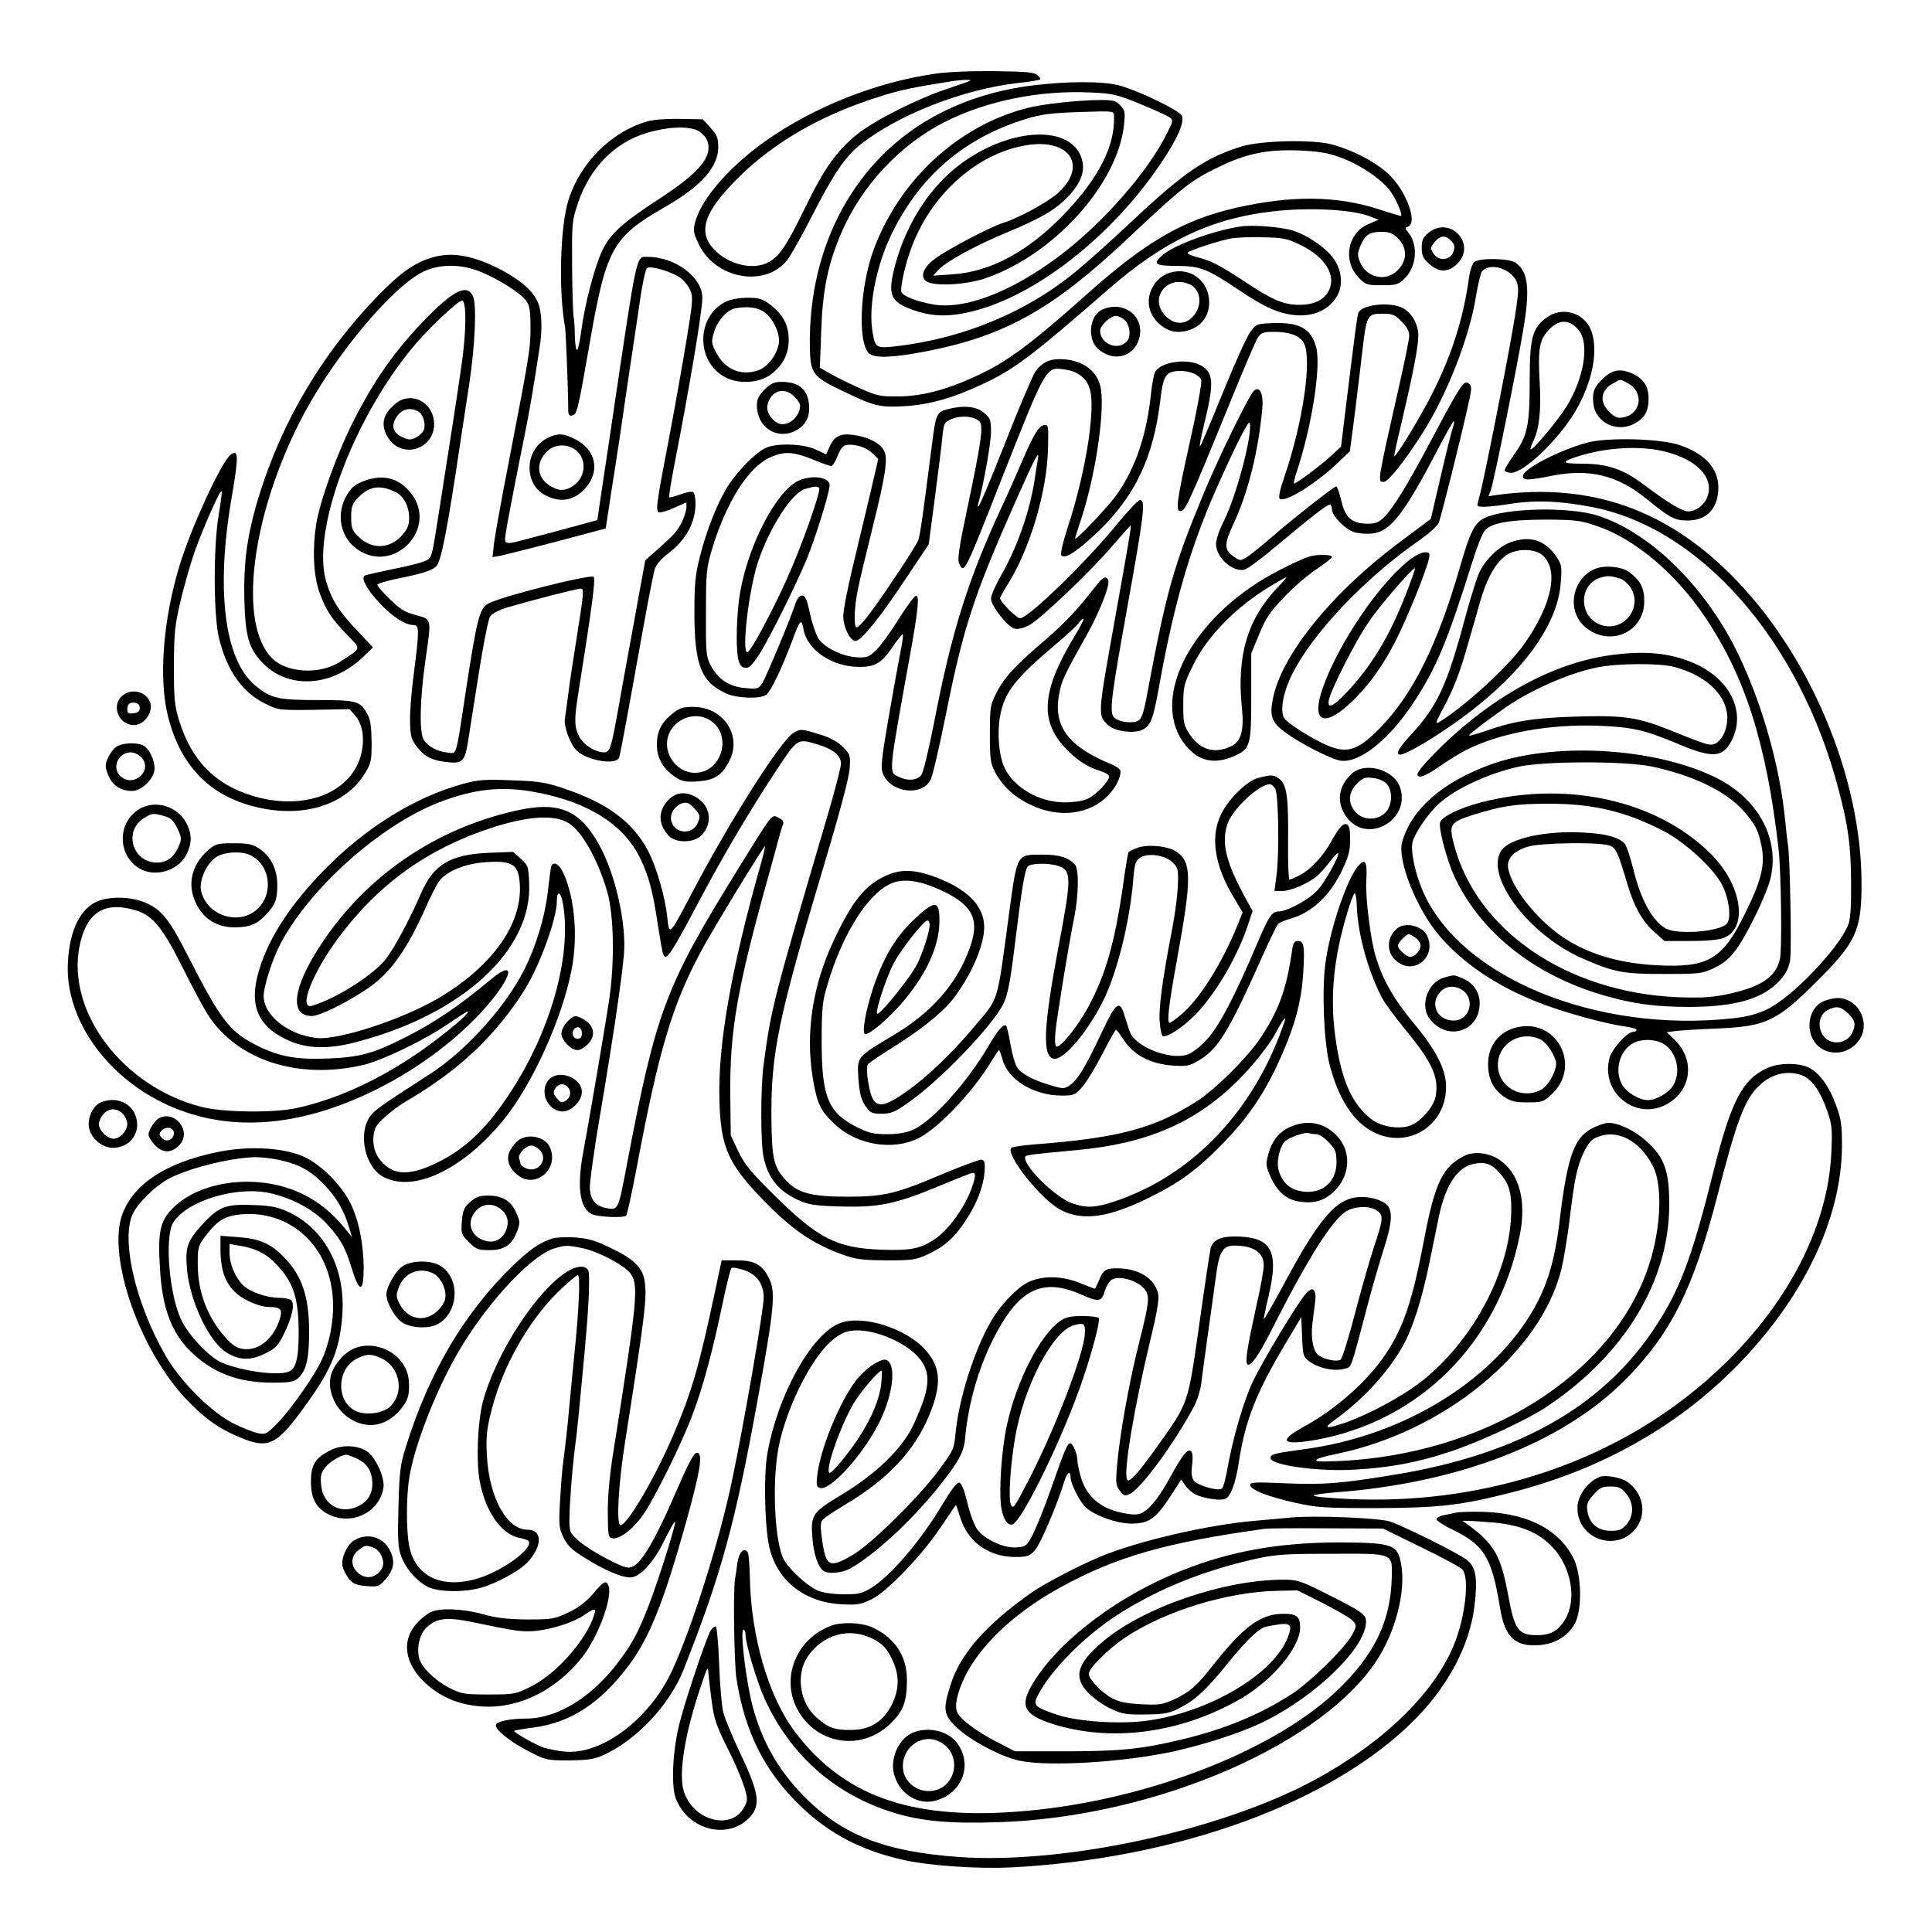 <?xml version="1.0" standalone="no"?>
<!DOCTYPE svg PUBLIC "-//W3C//DTD SVG 20010904//EN"
 "http://www.w3.org/TR/2001/REC-SVG-20010904/DTD/svg10.dtd">
<svg version="1.0" xmlns="http://www.w3.org/2000/svg"
 width="850pt" height="850pt" viewBox="0 0 850 850"
 preserveAspectRatio="xMidYMid meet">
<g transform="translate(0,850) scale(0.1,-0.1)"
fill="#000000" stroke="none">
<path d="M4110 8175 c-256 -37 -530 -146 -740 -294 -162 -114 -286 -258 -312
-360 -9 -36 -7 -47 17 -97 74 -152 291 -190 388 -69 15 19 66 109 112 200 92
179 143 255 208 307 165 132 455 246 697 273 30 3 66 8 79 11 23 5 23 6 7 22
-14 14 -43 17 -189 19 -105 1 -209 -3 -267 -12z m159 -30 c-3 -2 -47 -18 -99
-35 -127 -41 -320 -138 -398 -200 -92 -75 -144 -148 -228 -320 -83 -170 -111
-212 -158 -241 -66 -40 -178 -16 -244 53 -74 78 -45 165 103 313 162 162 374
283 637 364 83 26 137 37 308 64 38 6 84 8 79 2z"/>
<path d="M4550 8125 c-161 -20 -296 -61 -427 -130 -357 -189 -567 -571 -560
-1020 2 -118 12 -132 142 -194 143 -69 163 -74 274 -68 109 6 218 37 346 98
139 65 216 124 550 415 245 214 454 313 724 344 164 19 358 8 433 -24 l33 -13
-42 -18 c-95 -38 -118 -165 -43 -239 28 -29 36 -31 99 -31 60 0 73 3 96 25 59
54 67 154 18 211 -12 14 -12 17 2 22 45 18 -12 166 -91 236 -60 53 -156 102
-246 126 -85 22 -312 17 -398 -10 -154 -48 -252 -114 -473 -322 -207 -192
-269 -245 -363 -309 -193 -129 -422 -214 -662 -245 -106 -13 -110 -12 -122 53
-22 115 14 298 85 443 124 252 319 419 587 501 68 21 110 27 236 31 144 5 152
5 153 -13 7 -132 -65 -275 -217 -434 -159 -166 -325 -256 -494 -267 l-85 -6
25 27 c32 35 166 108 299 163 153 64 215 100 270 158 57 60 76 112 61 164 -43
151 -305 144 -525 -14 -136 -97 -244 -260 -295 -445 -36 -133 -25 -165 67
-200 87 -33 163 -36 266 -11 282 67 621 333 836 655 73 108 104 181 90 208
-13 24 -194 111 -278 133 -71 18 -222 18 -371 0z m465 -82 c60 -24 118 -51
129 -58 18 -13 18 -15 -5 -62 -84 -175 -289 -409 -486 -555 -210 -156 -413
-232 -550 -207 -71 13 -130 36 -137 54 -7 20 19 135 50 211 90 228 288 400
499 435 195 32 274 -94 134 -215 -46 -39 -171 -107 -234 -126 -56 -17 -240
-114 -297 -155 -55 -40 -72 -80 -43 -102 33 -24 175 -17 261 13 300 103 579
411 609 672 6 58 5 66 -16 88 -19 21 -31 24 -88 24 -99 -1 -253 -17 -324 -36
-300 -77 -558 -314 -672 -619 -63 -167 -73 -422 -19 -462 27 -20 110 -16 252
12 343 67 554 185 882 494 251 236 281 259 416 323 115 54 203 71 339 66 87
-4 126 -10 183 -31 88 -32 189 -101 223 -154 27 -40 52 -103 42 -103 -3 0 -48
13 -99 30 -185 59 -381 61 -625 6 -235 -54 -398 -148 -669 -391 -237 -211
-341 -288 -474 -349 -131 -61 -239 -89 -341 -90 -84 -1 -96 2 -175 37 -47 21
-105 50 -129 64 l-44 25 6 162 c6 178 29 292 87 428 89 209 258 391 458 492
184 93 418 140 642 129 95 -4 115 -9 215 -50z m1136 -592 c41 -42 41 -98 -2
-140 -51 -52 -136 -34 -165 35 -13 30 -12 39 1 72 21 49 40 62 93 62 35 0 49
-6 73 -29z"/>
<path d="M2848 7966 c-158 -45 -296 -183 -347 -346 -37 -118 -44 -401 -15
-560 4 -22 14 -288 14 -363 0 -21 4 -28 17 -25 21 4 25 19 73 293 77 445 100
489 340 627 155 89 230 174 230 260 0 41 -5 54 -34 86 l-34 37 -99 2 c-58 1
-117 -3 -145 -11z m223 -41 c16 -9 34 -28 40 -42 27 -70 -31 -141 -214 -260
-160 -104 -217 -156 -250 -231 -33 -74 -74 -230 -89 -343 -6 -49 -15 -89 -20
-89 -4 0 -8 28 -9 63 0 34 -3 71 -5 82 -3 11 -6 110 -7 220 -1 194 -1 203 26
282 52 155 162 267 305 309 91 27 181 30 223 9z"/>
<path d="M5455 7503 c-119 -18 -292 -82 -341 -126 -45 -39 -34 -47 71 -47 95
-1 126 -13 258 -101 121 -82 185 -110 261 -116 74 -5 138 22 174 77 34 50 27
125 -15 178 -39 49 -113 98 -176 118 -54 16 -180 26 -232 17z m269 -82 c108
-53 156 -133 122 -200 -22 -42 -67 -63 -133 -62 -67 0 -118 23 -243 106 -108
71 -144 89 -209 105 -24 7 -40 15 -35 19 12 11 127 49 185 61 24 5 90 8 146 6
91 -2 109 -6 167 -35z"/>
<path d="M6285 7476 c-24 -20 -30 -31 -30 -66 0 -35 6 -47 33 -71 43 -39 84
-38 123 0 87 87 -30 214 -126 137z m100 -36 c15 -16 17 -26 9 -48 -13 -38 -64
-43 -87 -8 -15 23 -15 26 4 50 25 31 49 33 74 6z"/>
<path d="M1885 7362 c-69 -24 -127 -66 -217 -158 -258 -265 -441 -579 -542
-931 -40 -141 -55 -261 -51 -408 4 -167 20 -221 84 -285 114 -114 302 -101
439 30 l43 42 -69 73 c-81 85 -114 137 -138 220 -62 219 115 701 377 1021 70
86 208 216 223 211 19 -6 18 -137 -4 -287 -20 -138 -38 -258 -96 -625 -34
-219 -33 -214 -57 -230 -12 -8 -77 -25 -145 -38 -68 -14 -126 -27 -129 -30
-14 -14 12 -61 64 -117 57 -62 115 -100 153 -100 25 0 25 -25 1 -210 -10 -74
-18 -169 -17 -211 1 -67 5 -81 29 -113 35 -45 67 -62 134 -69 67 -8 78 3 92
90 6 38 27 172 47 298 20 127 42 240 50 252 9 14 37 29 81 42 102 30 300 81
317 81 17 0 15 -14 -19 -230 -13 -80 -29 -185 -35 -235 -7 -49 -13 -99 -15
-110 -4 -34 23 -106 50 -135 44 -46 178 -69 189 -32 7 22 44 225 101 542 25
140 50 269 56 287 6 19 29 46 60 69 78 60 119 136 119 220 0 24 -5 46 -11 49
-6 4 -31 -1 -55 -10 -25 -9 -47 -15 -50 -13 -2 3 9 72 25 154 64 327 121 665
121 724 0 91 -121 181 -243 180 -49 0 -43 25 -153 -715 -14 -93 -34 -231 -46
-307 l-20 -136 -102 -28 c-55 -15 -140 -38 -188 -50 -121 -33 -121 -33 -113
19 6 45 55 294 85 442 16 76 39 210 66 389 11 73 7 152 -11 189 -24 52 -82
100 -172 146 -124 62 -217 75 -308 43z m235 -60 c86 -37 175 -95 197 -128 14
-21 17 -47 17 -118 0 -93 -7 -130 -100 -611 -30 -154 -57 -306 -61 -338 l-6
-58 35 6 c19 4 131 32 249 63 l214 57 25 165 c15 91 31 201 38 245 6 44 25
170 41 280 17 110 38 255 48 322 10 67 23 127 29 133 13 13 108 -14 148 -43
15 -11 35 -35 43 -54 13 -31 11 -52 -17 -221 -17 -103 -51 -295 -76 -427 -55
-285 -60 -320 -46 -329 5 -3 35 5 66 19 l56 25 0 -23 c0 -12 -9 -40 -19 -62
-19 -39 -34 -57 -119 -132 l-43 -38 -24 -130 c-13 -72 -35 -195 -50 -275 -15
-80 -35 -194 -46 -255 -30 -168 -36 -185 -62 -185 -40 1 -91 34 -109 70 -22
43 -22 76 -3 194 60 377 76 499 67 508 -13 13 -399 -84 -463 -117 -40 -21 -51
-66 -104 -415 -40 -263 -35 -246 -75 -241 -45 4 -86 26 -105 55 -21 32 -18
176 6 346 28 194 30 184 -42 204 -49 13 -71 27 -115 71 -30 29 -54 57 -54 62
0 5 37 16 83 26 117 24 153 35 176 55 21 17 50 165 105 537 8 55 27 176 41
269 26 173 33 353 15 385 -28 54 -89 21 -221 -116 -122 -128 -212 -255 -299
-426 -73 -141 -152 -358 -169 -464 -17 -110 -12 -223 14 -298 28 -78 51 -115
125 -191 60 -62 62 -53 -33 -115 -87 -57 -230 -51 -297 12 -157 150 -95 640
136 1076 140 263 394 566 529 629 73 34 168 33 255 -4z"/>
<path d="M6487 7348 c-11 -9 -20 -38 -26 -84 -25 -171 -75 -328 -161 -498 -51
-102 -160 -280 -166 -273 -1 1 12 65 31 142 50 213 75 339 75 387 0 52 -28
101 -69 123 -56 29 -181 15 -195 -22 -5 -13 -13 -74 -56 -423 l-20 -165 -42
-39 c-54 -49 -160 -128 -165 -123 -2 3 3 24 11 48 67 201 110 470 86 553 -23
83 -75 110 -200 104 -62 -3 -65 -4 -92 -43 -15 -22 -69 -141 -119 -265 -50
-124 -95 -229 -99 -234 -5 -4 3 36 16 90 46 188 44 232 -9 264 -58 36 -181 19
-205 -27 -5 -10 -13 -48 -17 -86 -19 -188 -68 -334 -151 -452 -38 -54 -184
-208 -184 -194 0 3 9 32 20 65 70 202 116 515 90 609 -20 72 -88 115 -180 115
-46 0 -80 -18 -106 -57 -11 -17 -70 -154 -129 -305 -59 -150 -112 -277 -118
-283 -6 -6 -7 -3 -3 10 22 77 56 265 56 314 0 54 -3 62 -31 85 -34 29 -93 34
-162 15 -46 -12 -50 -23 -66 -149 -41 -322 -53 -408 -62 -429 -13 -32 -181
-283 -226 -338 -19 -24 -39 -43 -44 -43 -14 0 -11 90 6 170 8 40 35 151 59
249 63 251 74 326 55 359 -18 34 -73 61 -138 69 -57 7 -83 -8 -104 -59 l-12
-27 -45 21 c-58 27 -180 30 -226 5 -44 -23 -121 -102 -160 -163 -46 -71 -97
-201 -125 -314 -20 -79 -24 -120 -24 -250 1 -228 30 -301 140 -351 47 -22 152
-25 177 -5 19 14 69 118 113 236 35 95 41 101 50 52 15 -90 124 -165 242 -166
73 -1 101 15 153 92 19 28 38 51 41 52 4 0 0 -32 -8 -71 -8 -40 -32 -171 -53
-293 -33 -192 -36 -225 -25 -251 34 -83 171 -100 209 -26 9 16 38 142 66 280
78 391 125 534 313 956 79 179 103 224 93 175 -2 -14 -7 -45 -11 -70 -19 -145
-77 -314 -151 -442 -24 -42 -44 -88 -44 -102 0 -31 73 -124 104 -132 14 -3 39
2 63 15 49 25 275 240 373 356 40 47 74 84 75 83 3 -3 -17 -118 -70 -413 -76
-423 -76 -422 -30 -465 32 -30 123 -40 158 -17 33 21 42 49 72 217 62 339 134
585 243 832 84 190 146 312 150 298 15 -44 -58 -322 -113 -431 -20 -38 -35
-84 -35 -102 0 -60 74 -126 126 -113 14 4 80 53 147 110 146 122 215 176 228
176 5 0 9 -9 9 -20 0 -29 56 -87 97 -101 19 -6 56 -9 82 -6 78 9 138 85 284
365 38 73 71 131 73 129 3 -2 1 -15 -4 -28 -5 -13 -29 -109 -53 -213 l-44
-189 -134 -100 c-299 -222 -524 -499 -561 -692 -15 -77 -5 -104 57 -149 64
-47 194 -113 237 -122 84 -15 215 88 325 255 101 153 149 270 257 614 20 65
45 129 56 142 27 34 108 49 273 49 126 -1 148 -3 220 -28 168 -57 346 -207
476 -400 177 -262 271 -558 324 -1021 11 -99 16 -442 6 -484 -18 -81 -85 -125
-241 -157 -67 -13 -113 -15 -215 -11 -486 23 -882 296 -979 675 -22 84 -15 95
82 126 131 41 192 50 337 50 194 0 337 -34 500 -118 97 -49 225 -167 262 -240
30 -60 41 -143 21 -169 -27 -35 -212 -51 -267 -23 -59 31 -112 125 -145 262
-13 52 -30 102 -37 111 -25 29 -82 45 -180 50 -166 10 -326 -25 -363 -78 -77
-111 121 -374 359 -477 138 -60 176 -67 355 -67 158 0 168 1 221 26 42 20 67
41 97 81 51 70 139 252 153 320 38 174 -59 347 -244 438 -273 133 -719 157
-996 54 -209 -78 -341 -195 -382 -338 -23 -79 64 -297 164 -413 105 -123 255
-223 437 -294 109 -43 295 -94 380 -105 28 -4 50 -10 50 -15 0 -5 -7 -9 -15
-9 -26 0 -92 -73 -104 -115 -40 -153 117 -279 254 -202 106 60 123 191 36 279
l-38 37 41 5 c23 3 103 8 180 11 215 9 262 31 437 205 175 174 199 226 199
432 0 473 -230 1016 -576 1361 -289 288 -619 402 -1017 351 l-48 -7 10 27 c12
30 113 528 141 696 33 189 24 265 -32 304 -28 20 -156 22 -181 4z m166 -59
c34 -37 34 -54 2 -240 -29 -171 -130 -679 -145 -729 -5 -19 -10 -38 -10 -42 0
-12 46 -10 157 7 103 15 206 11 343 -15 481 -90 919 -590 1089 -1244 43 -163
54 -244 55 -411 1 -108 -3 -160 -13 -185 -43 -105 -246 -317 -355 -370 -44
-21 -86 -33 -151 -40 -605 -67 -1207 182 -1368 566 -31 74 -51 168 -43 206 6
33 54 107 100 156 66 71 223 147 368 179 115 25 466 25 583 1 182 -38 329
-109 405 -195 53 -60 65 -84 80 -155 16 -82 1 -148 -71 -294 -99 -204 -162
-242 -384 -231 -177 8 -323 54 -435 135 -108 79 -207 206 -224 288 -10 44 22
80 86 99 63 18 324 21 362 4 27 -12 35 -31 76 -169 30 -101 66 -164 119 -211
l44 -39 114 0 c76 0 125 5 148 14 108 45 78 234 -59 370 -235 235 -636 324
-1013 225 -92 -24 -169 -62 -177 -87 -8 -25 29 -165 63 -239 111 -237 333
-419 623 -512 140 -44 250 -61 408 -61 206 0 328 36 402 118 27 30 38 54 44
89 7 45 -1 466 -10 508 -2 11 -7 54 -11 95 -23 255 -111 557 -228 783 -145
277 -377 498 -599 569 -128 40 -409 33 -499 -12 -42 -22 -62 -61 -108 -223
-97 -331 -200 -541 -339 -689 -100 -105 -149 -125 -234 -91 -66 26 -187 102
-199 125 -18 34 -3 114 36 192 91 182 322 425 564 592 38 27 75 60 81 74 10
25 95 363 129 517 17 73 17 84 4 95 -22 18 -35 -2 -159 -235 -114 -216 -177
-317 -219 -357 -21 -19 -37 -25 -71 -24 -67 1 -96 27 -113 102 -8 34 -18 62
-22 62 -10 0 -188 -140 -284 -223 -44 -38 -93 -78 -109 -88 -29 -17 -30 -17
-58 2 -44 31 -43 55 1 149 63 136 108 317 125 507 5 60 -12 95 -36 75 -21 -17
-156 -292 -226 -462 -129 -311 -161 -425 -243 -863 -17 -94 -26 -120 -42 -128
-23 -13 -82 -6 -103 12 -25 21 -18 78 56 489 73 405 81 470 56 470 -8 0 -48
-42 -90 -92 -135 -169 -401 -428 -438 -428 -16 0 -88 73 -88 88 0 4 13 29 30
55 102 161 178 417 181 612 2 92 1 95 -14 95 -25 0 -47 -36 -101 -161 -29 -68
-70 -160 -91 -204 -146 -315 -219 -547 -295 -942 -22 -113 -47 -217 -55 -230
-17 -26 -58 -31 -100 -11 -46 21 -48 0 50 543 35 193 41 259 24 253 -8 -2 -42
-49 -76 -103 -34 -54 -77 -114 -97 -134 -32 -31 -41 -35 -82 -33 -65 2 -149
43 -174 84 -11 18 -28 68 -37 111 -13 60 -20 77 -34 77 -11 0 -22 -13 -30 -37
-21 -66 -129 -323 -146 -350 -16 -24 -21 -25 -76 -20 -70 6 -120 40 -152 103
-18 35 -20 58 -19 229 0 177 2 196 27 280 62 205 159 359 254 402 63 29 103
27 198 -12 33 -14 65 -25 72 -25 6 0 19 20 28 44 12 31 24 46 39 48 37 6 88
-10 114 -36 l26 -25 -32 -138 c-18 -76 -53 -221 -77 -323 -25 -102 -45 -205
-45 -230 0 -49 30 -110 54 -110 24 0 104 98 215 265 l107 160 27 205 c15 113
30 234 33 269 7 61 8 64 42 78 41 17 98 12 121 -11 19 -19 8 -92 -55 -391 -34
-160 -42 -215 -35 -232 23 -50 22 -52 196 391 190 479 186 473 272 460 63 -9
104 -47 112 -105 16 -106 -27 -361 -100 -584 -25 -79 -35 -123 -29 -129 17
-17 73 21 164 108 161 156 241 325 271 576 11 97 22 119 62 126 49 9 111 -11
118 -39 3 -12 -19 -134 -50 -271 -60 -271 -65 -309 -38 -304 19 4 41 52 202
446 65 161 126 304 135 317 14 21 24 25 70 25 67 0 110 -15 130 -45 41 -63 1
-346 -84 -595 -18 -51 -26 -88 -20 -94 20 -20 158 64 256 158 l53 51 21 160
c11 88 26 215 34 282 18 156 22 163 87 163 45 0 55 -4 85 -34 23 -23 34 -43
34 -63 0 -15 -21 -118 -46 -228 -95 -420 -94 -415 -66 -415 19 0 89 87 167
209 109 169 211 428 239 610 9 51 20 99 26 107 27 32 94 23 133 -17z m670
-3384 c56 -39 73 -123 38 -181 -20 -32 -74 -64 -111 -64 -37 0 -91 32 -111 64
-42 68 -10 168 61 193 39 14 94 8 123 -12z"/>
<path d="M3515 6386 c-96 -42 -220 -276 -258 -488 -16 -86 -21 -245 -9 -298 6
-25 14 -36 30 -38 17 -3 30 10 63 60 48 75 186 354 222 453 39 104 87 264 87
290 0 36 -75 47 -135 21z m89 -34 c8 -14 -79 -261 -143 -401 -67 -149 -160
-321 -173 -321 -26 0 6 273 47 398 52 154 149 304 208 321 42 12 55 13 61 3z"/>
<path d="M6199 6035 c-135 -107 -314 -372 -380 -564 -50 -143 2 -174 117 -69
78 72 144 161 203 276 52 103 137 311 147 362 6 27 4 30 -18 30 -14 0 -45 -16
-69 -35z m6 -97 c-78 -214 -161 -358 -280 -484 -61 -65 -88 -76 -78 -31 11 47
116 255 171 335 45 69 194 242 207 242 2 0 -7 -28 -20 -62z"/>
<path d="M5146 7300 c-67 -21 -108 -99 -86 -165 17 -52 72 -95 121 -95 82 0
139 53 139 129 0 95 -84 159 -174 131z m88 -51 c52 -24 58 -98 11 -145 -34
-34 -79 -32 -116 5 -77 77 5 185 105 140z"/>
<path d="M3188 7170 c-127 -68 -125 -265 5 -331 61 -31 153 -24 203 17 50 40
74 88 74 149 0 63 -24 110 -79 153 -38 28 -50 32 -104 32 -41 -1 -74 -7 -99
-20z m170 -40 c42 -26 77 -99 68 -144 -11 -54 -52 -104 -95 -117 -76 -23 -144
8 -182 83 -19 37 -20 45 -8 85 13 49 57 99 92 106 52 10 94 6 125 -13z"/>
<path d="M4854 7140 c-33 -13 -54 -50 -54 -95 0 -47 19 -79 60 -100 61 -32
129 -5 150 60 32 96 -59 174 -156 135z m96 -50 c20 -20 26 -65 12 -86 -34 -51
-122 -21 -122 41 0 23 45 65 70 65 11 0 29 -9 40 -20z"/>
<path d="M6809 7106 c-67 -47 -79 -88 -79 -282 0 -198 -10 -242 -70 -326 -22
-31 -40 -61 -40 -67 0 -6 13 -11 29 -11 56 0 208 146 281 269 78 132 105 276
68 363 -32 73 -124 99 -189 54z m136 -58 c49 -57 25 -209 -52 -335 -38 -62
-152 -198 -159 -190 -2 2 3 17 11 34 27 55 36 134 29 260 -8 143 -2 182 33
224 47 55 96 58 138 7z"/>
<path d="M7049 6831 c-37 -36 -44 -58 -39 -106 9 -87 110 -133 187 -85 41 24
56 53 56 107 0 52 -21 85 -66 107 -58 27 -94 21 -138 -23z m111 -16 c74 -38
62 -135 -17 -151 -27 -5 -37 -1 -63 24 -45 45 -38 96 18 126 34 19 28 19 62 1z"/>
<path d="M3364 6786 c-26 -26 -34 -42 -34 -70 0 -96 88 -153 170 -111 40 21
60 53 60 98 0 79 -40 117 -122 117 -32 0 -47 -7 -74 -34z m131 -31 c14 -13 25
-31 25 -39 0 -53 -59 -98 -99 -77 -32 18 -51 52 -44 80 14 63 74 81 118 36z"/>
<path d="M1765 6740 c-11 -4 -33 -21 -48 -38 -38 -40 -39 -89 -3 -137 64 -84
196 -38 196 69 0 81 -75 136 -145 106z m75 -50 c21 -11 34 -53 25 -81 -4 -11
-19 -25 -33 -33 -23 -12 -33 -12 -58 -1 -48 20 -57 56 -23 99 21 27 56 34 89
16z"/>
<path d="M2415 6576 c-107 -47 -115 -205 -14 -256 70 -36 135 -20 184 44 55
73 32 160 -55 204 -50 25 -73 27 -115 8z m118 -56 c52 -41 44 -124 -15 -160
-36 -23 -68 -20 -107 9 -50 35 -52 98 -5 144 33 34 89 36 127 7z"/>
<path d="M6980 6552 c-127 -36 -280 -116 -280 -147 0 -19 24 -19 123 1 167 34
293 4 421 -101 105 -85 124 -95 181 -95 85 0 135 54 135 146 0 82 -58 147
-168 185 -84 30 -321 36 -412 11z m338 -37 c149 -35 228 -119 192 -205 -14
-34 -50 -60 -83 -60 -26 0 -93 41 -194 117 -89 68 -161 93 -272 93 -92 0 -96
8 -16 33 119 38 267 47 373 22z"/>
<path d="M1008 6493 c-49 -57 -169 -321 -218 -481 -73 -240 -93 -501 -50 -667
57 -223 193 -357 411 -401 194 -39 367 17 451 148 31 50 33 57 33 143 -1 65
-5 99 -18 122 -32 59 -45 63 -222 63 -174 0 -205 8 -273 65 -135 113 -173 420
-103 825 25 146 29 192 15 197 -6 2 -17 -4 -26 -14z m-45 -253 c-25 -143 -24
-451 1 -550 36 -144 103 -237 205 -287 55 -27 59 -28 213 -26 l156 3 26 -30
c31 -37 41 -99 26 -163 -39 -175 -252 -258 -480 -188 -166 51 -267 155 -322
331 -20 66 -23 95 -23 240 1 145 4 180 29 284 15 65 43 162 61 215 37 105 113
277 120 270 2 -3 -3 -47 -12 -99z"/>
<path d="M1607 6386 c-49 -18 -64 -32 -88 -77 -43 -86 -15 -187 66 -234 156
-92 334 98 230 246 -52 73 -123 95 -208 65z m135 -52 c35 -18 58 -62 58 -113
0 -31 -7 -49 -31 -76 -54 -61 -135 -64 -193 -5 -27 26 -31 37 -31 85 0 48 4
58 34 89 47 48 96 54 163 20z"/>
<path d="M6645 6114 c-50 -18 -109 -75 -136 -131 -11 -23 -38 -109 -60 -190
-83 -311 -124 -400 -248 -533 -49 -53 -62 -80 -41 -80 21 0 117 54 210 118
306 209 484 439 497 642 5 67 3 79 -19 110 -51 75 -117 95 -203 64z m138 -54
c78 -62 47 -219 -79 -396 -68 -96 -252 -265 -366 -337 -27 -17 -26 -13 21 75
31 58 64 141 86 218 20 69 50 172 66 230 33 113 72 180 122 211 43 26 116 25
150 -1z"/>
<path d="M5766 6053 c-41 -11 -164 -72 -231 -115 -337 -216 -477 -556 -303
-735 54 -56 123 -65 205 -26 64 30 68 47 68 258 l0 190 35 85 c29 70 47 98
109 162 40 43 104 98 142 123 38 25 69 50 69 55 0 10 -59 12 -94 3z m-143
-135 c-135 -141 -183 -303 -159 -534 10 -97 -4 -147 -47 -167 -77 -37 -142
-15 -190 63 -18 29 -22 49 -21 120 0 79 3 92 42 171 62 129 189 259 346 353
33 20 62 36 65 36 3 0 -13 -19 -36 -42z"/>
<path d="M7015 5996 c-97 -43 -122 -177 -48 -248 105 -100 269 -34 267 109 0
57 -18 90 -66 126 -33 25 -113 32 -153 13z m112 -41 c12 -3 32 -20 44 -36 61
-86 -25 -202 -126 -169 -100 33 -102 180 -2 209 32 9 41 8 84 -4z"/>
<path d="M4823 5924 c-84 -108 -133 -160 -225 -240 -132 -112 -181 -166 -215
-234 -26 -51 -28 -63 -28 -180 0 -110 3 -130 23 -167 33 -63 87 -112 161 -146
123 -58 257 -40 338 45 31 33 53 75 53 104 0 8 -17 22 -37 30 -192 78 -261
169 -233 311 10 58 24 86 115 248 63 111 112 236 100 255 -11 17 -23 11 -52
-26z m-97 -226 c-141 -233 -153 -366 -42 -486 49 -53 98 -86 154 -103 23 -7
42 -18 42 -25 0 -21 -57 -80 -94 -98 -21 -10 -60 -16 -103 -16 -114 0 -229 69
-267 160 -22 55 -29 147 -16 220 19 104 66 165 248 318 46 38 90 80 99 92 8
12 17 19 20 17 2 -3 -16 -38 -41 -79z"/>
<path d="M7068 5615 c-241 -38 -493 -175 -721 -394 -32 -31 -72 -73 -89 -93
-25 -32 -27 -39 -14 -44 10 -4 44 12 89 44 39 27 92 60 117 72 149 76 367 115
585 107 146 -6 203 -19 343 -78 158 -67 203 -64 243 18 59 122 -8 261 -159
331 -113 51 -229 62 -394 37z m297 -49 c178 -47 271 -170 221 -291 -8 -19 -26
-40 -38 -46 -26 -11 -30 -10 -207 61 -138 55 -199 64 -416 57 -184 -6 -269
-20 -401 -67 -32 -11 -59 -18 -61 -16 -4 4 120 97 184 139 115 74 269 139 382
161 88 18 273 19 336 2z"/>
<path d="M534 5435 c-45 -45 -9 -125 55 -125 48 0 89 62 70 104 -22 48 -87 59
-125 21z m81 -50 c0 -14 -8 -21 -27 -23 -22 -3 -28 1 -28 16 0 25 10 33 35 30
12 -2 20 -10 20 -23z"/>
<path d="M2957 5359 c-49 -40 -67 -77 -67 -137 0 -57 27 -104 80 -140 30 -20
44 -23 97 -20 75 5 108 25 141 89 59 112 -25 239 -158 239 -47 0 -61 -5 -93
-31z m164 -26 c104 -62 57 -233 -64 -233 -82 0 -145 90 -115 168 27 71 115
103 179 65z"/>
<path d="M3493 5277 c-57 -32 -285 -392 -460 -727 -87 -165 -89 -167 -97 -88
-9 91 -48 225 -86 297 -68 127 -180 209 -372 273 -80 27 -111 31 -229 35 -117
5 -146 2 -213 -16 -210 -58 -424 -190 -605 -374 -149 -151 -246 -298 -290
-441 -49 -159 -8 -255 136 -317 77 -33 171 -35 285 -5 471 121 781 406 766
702 -3 72 -5 78 -37 106 l-34 30 -106 -4 c-169 -7 -243 -51 -298 -177 -50
-115 -116 -238 -153 -287 -54 -72 -220 -177 -327 -209 -62 -18 0 143 116 299
174 235 391 391 668 482 161 53 274 61 339 26 60 -32 132 -157 175 -303 30
-104 34 -309 9 -479 -18 -118 -83 -501 -115 -675 -27 -148 -14 -239 37 -266
25 -13 142 -19 153 -7 4 4 25 99 46 210 97 517 157 718 284 954 49 92 277 466
281 461 1 -1 -6 -34 -17 -72 -132 -466 -190 -797 -184 -1040 5 -218 39 -290
214 -466 115 -115 202 -173 326 -218 60 -22 87 -25 195 -26 117 0 129 2 185
28 72 34 115 72 166 151 48 72 76 148 81 212 2 38 0 49 -13 52 -9 1 -80 -25
-160 -58 -215 -92 -268 -105 -429 -105 -156 0 -217 15 -268 68 -57 59 -66 95
-68 267 -3 294 27 441 233 1130 68 226 108 378 111 417 4 60 3 64 -30 97 -23
23 -56 41 -102 55 -78 24 -83 25 -113 8z m104 -52 c67 -20 103 -49 103 -84 0
-16 -27 -120 -60 -232 -240 -815 -248 -847 -281 -1098 -13 -103 -13 -345 1
-405 20 -91 67 -148 155 -187 41 -19 73 -24 181 -27 168 -5 243 10 431 88 79
33 148 60 153 60 15 0 12 -24 -10 -80 -30 -77 -95 -166 -148 -205 -68 -49
-112 -58 -249 -53 -195 8 -275 50 -470 243 -100 99 -128 133 -155 190 l-33 70
-2 175 c-3 284 30 472 169 970 22 80 44 159 48 175 4 17 11 38 15 47 4 11 0
20 -14 27 -37 20 -23 38 -188 -229 -318 -514 -357 -619 -489 -1315 -33 -174
-35 -179 -82 -171 -50 8 -74 35 -77 88 -1 24 19 172 46 328 54 318 94 587 104
700 12 136 -38 357 -110 485 -91 162 -186 195 -401 140 -342 -86 -630 -290
-821 -579 -125 -190 -142 -316 -41 -316 34 0 145 54 241 118 102 67 178 173
263 366 19 44 45 93 56 109 32 44 115 78 207 84 103 7 136 -8 145 -69 28 -185
-107 -384 -359 -532 -159 -92 -433 -182 -530 -173 -126 13 -235 99 -235 185 0
41 36 155 70 222 126 247 441 529 702 630 156 60 278 73 428 44 233 -44 389
-145 460 -297 36 -76 54 -148 75 -290 9 -59 19 -115 22 -123 14 -36 28 -15
181 273 98 183 206 364 319 536 93 140 91 138 180 112z"/>
<path d="M511 5214 c-13 -9 -29 -32 -37 -50 -12 -29 -12 -39 2 -74 18 -45 55
-70 105 -70 43 0 99 56 99 99 0 39 -24 87 -49 101 -30 15 -94 12 -120 -6z
m109 -44 c57 -57 -31 -139 -90 -85 -40 36 -10 105 45 105 14 0 34 -9 45 -20z"/>
<path d="M5946 5095 c-60 -56 -68 -128 -20 -192 90 -119 281 -11 234 132 -26
79 -154 116 -214 60z m156 -45 c27 -33 23 -95 -7 -125 -35 -36 -97 -35 -130 1
-36 39 -34 87 5 126 27 27 36 30 73 25 26 -4 48 -14 59 -27z"/>
<path d="M5535 5077 c-50 -13 -132 -94 -164 -162 -47 -99 -27 -225 58 -365
l38 -64 -24 -60 c-68 -167 -169 -327 -248 -391 -23 -19 -45 -35 -49 -35 -13 0
-5 74 33 282 64 351 64 423 0 469 -36 26 -123 36 -172 20 -20 -7 -39 -16 -42
-21 -3 -4 -14 -72 -25 -151 -36 -248 -76 -388 -152 -529 -46 -86 -125 -183
-140 -174 -7 4 -8 30 -4 69 8 75 61 398 82 498 19 94 22 211 4 232 -27 32 -68
45 -143 45 -115 0 -111 7 -147 -255 -56 -414 -42 -369 -158 -507 -95 -113
-204 -217 -292 -279 -127 -90 -155 -79 -174 66 -2 23 -2 46 2 52 4 6 52 39
107 73 115 71 217 152 260 205 83 103 145 242 145 326 0 87 -64 158 -189 210
-106 44 -173 49 -244 16 -92 -42 -147 -111 -229 -285 -93 -197 -125 -407 -92
-606 19 -113 34 -145 101 -206 96 -88 252 -113 363 -58 86 42 238 201 320 336
17 28 33 52 35 52 3 0 9 -19 16 -42 23 -88 138 -158 259 -158 56 0 60 2 93 40
19 22 59 88 88 145 30 58 56 105 59 104 3 0 19 -21 36 -47 42 -64 117 -103
213 -110 62 -4 75 -2 114 22 86 50 132 125 282 461 32 72 63 135 69 141 6 6
31 16 56 23 93 27 172 101 226 215 27 57 34 83 34 132 0 44 -4 63 -14 67 -17
7 -33 -11 -71 -78 -35 -64 -90 -121 -137 -146 -21 -10 -41 -19 -45 -19 -4 0
-7 75 -6 167 2 191 -5 249 -37 275 -25 20 -37 21 -95 5z m76 -48 c14 -27 18
-287 5 -381 l-9 -68 34 0 c40 0 124 37 159 71 14 13 38 41 54 62 16 21 31 36
33 33 8 -8 -56 -125 -89 -161 -35 -40 -134 -95 -172 -95 -30 0 -44 -21 -97
-146 -96 -227 -165 -358 -218 -416 -31 -34 -66 -61 -88 -68 -74 -25 -227 34
-251 98 -6 15 -16 47 -24 72 -22 74 -37 63 -103 -77 -71 -151 -105 -206 -139
-228 -23 -16 -29 -16 -83 0 -77 23 -129 50 -148 79 -9 13 -22 58 -29 100 -7
42 -16 79 -19 83 -11 11 -37 -19 -78 -89 -93 -159 -246 -330 -331 -368 -29
-13 -65 -20 -114 -20 -59 0 -81 5 -132 30 -129 65 -157 133 -157 380 0 143 4
176 24 243 70 241 194 428 301 457 55 15 129 -1 220 -46 124 -63 151 -125 105
-249 -56 -155 -168 -281 -335 -380 -158 -94 -159 -94 -154 -180 5 -76 12 -104
35 -136 18 -25 27 -29 68 -29 41 0 58 7 117 49 142 99 372 339 419 436 19 39
30 96 50 260 31 250 43 326 57 343 13 15 94 16 135 2 58 -21 58 -51 -1 -360
-66 -353 -71 -480 -19 -488 43 -6 147 116 216 254 61 122 118 348 133 536 6
69 10 82 31 95 34 22 110 11 143 -22 23 -23 25 -32 22 -101 -1 -41 -13 -132
-27 -202 -41 -214 -57 -334 -53 -394 2 -32 8 -61 12 -65 14 -14 97 41 153 101
88 95 178 250 223 385 l21 63 -26 47 c-90 162 -113 251 -85 335 21 65 137 174
187 176 7 0 17 -10 24 -21z"/>
<path d="M4025 4458 c-81 -75 -136 -166 -181 -297 -36 -106 -54 -211 -37 -211
20 0 92 60 152 127 110 124 171 251 174 363 2 100 -17 103 -108 18z m65 -25
c0 -32 -27 -117 -54 -173 -25 -53 -159 -220 -176 -220 -13 0 38 158 72 222 32
61 132 188 148 188 6 0 10 -8 10 -17z"/>
<path d="M2940 4980 c-46 -49 -45 -106 2 -157 31 -33 110 -32 143 1 50 50 43
125 -14 163 -49 33 -96 30 -131 -7z m95 -18 c6 -4 18 -17 29 -29 16 -20 17
-26 6 -53 -25 -59 -112 -47 -118 17 -4 44 52 88 83 65z"/>
<path d="M612 4940 c-96 -59 -96 -201 0 -260 69 -42 171 -12 208 60 26 51 25
95 -3 144 -41 71 -136 98 -205 56z m110 -30 c29 -8 41 -19 58 -54 19 -40 20
-47 7 -78 -21 -49 -52 -73 -96 -73 -109 0 -149 140 -57 196 36 22 39 22 88 9z"/>
<path d="M914 4758 c-73 -65 -92 -153 -50 -236 34 -67 92 -102 168 -102 65 0
100 14 139 57 40 42 49 66 49 128 0 70 -27 125 -77 160 -32 21 -49 25 -115 25
-73 0 -79 -2 -114 -32z m179 -17 c92 -35 115 -165 43 -237 -81 -81 -230 -33
-252 80 -8 46 27 121 70 147 33 20 99 25 139 10z"/>
<path d="M5977 4692 c-50 -55 -127 -283 -146 -432 -16 -121 -6 -351 19 -445
39 -150 105 -251 191 -295 153 -79 323 28 321 200 0 76 -45 162 -146 283 -84
101 -135 190 -165 294 -21 70 -44 255 -40 323 5 89 -3 106 -34 72z m-8 -172
c4 -126 47 -285 111 -410 11 -21 57 -84 103 -140 118 -143 149 -210 133 -295
-8 -42 -63 -107 -106 -125 -50 -21 -134 -8 -178 27 -87 69 -133 177 -158 368
-23 172 -6 342 53 538 14 48 29 87 33 87 4 0 8 -22 9 -50z"/>
<path d="M2425 4688 c-2 -7 -9 -58 -15 -113 -13 -111 -52 -239 -104 -342 -82
-163 -256 -356 -414 -458 -217 -140 -243 -158 -264 -187 -55 -78 -21 -226 61
-267 134 -69 350 35 528 254 125 154 257 445 298 660 28 143 14 311 -35 421
-18 42 -46 58 -55 32z m52 -165 c40 -234 -58 -572 -244 -848 -101 -150 -194
-236 -320 -295 -92 -44 -157 -49 -203 -18 -49 33 -72 82 -67 138 4 38 12 51
51 86 25 23 67 54 93 69 229 133 393 287 521 490 67 108 142 313 142 391 0 50
18 41 27 -13z"/>
<path d="M417 4529 c-73 -39 -116 -141 -119 -284 -3 -230 164 -471 415 -595
273 -135 594 -116 941 56 216 107 414 265 533 424 75 102 61 135 -26 62 -146
-121 -250 -192 -386 -260 -133 -67 -192 -83 -330 -89 -144 -6 -223 9 -326 63
-111 58 -151 112 -293 390 -80 157 -113 199 -180 230 -67 31 -173 33 -229 3z
m180 -34 c74 -22 119 -76 209 -257 42 -84 91 -175 109 -203 130 -201 399 -287
685 -220 85 21 270 110 371 180 44 30 83 55 86 55 13 0 -36 -46 -114 -106
-207 -163 -434 -276 -643 -320 -101 -21 -320 -18 -413 6 -343 87 -592 413
-538 702 29 153 108 205 248 163z"/>
<path d="M6149 4417 c-46 -36 -52 -101 -11 -140 77 -74 185 9 141 106 -19 42
-94 62 -130 34z m79 -43 c12 -8 22 -24 22 -34 0 -22 -26 -50 -46 -50 -16 0
-54 35 -54 50 0 12 37 50 48 50 4 0 18 -7 30 -16z"/>
<path d="M5686 4328 c-26 -185 -61 -278 -147 -404 -60 -86 -195 -219 -275
-270 -186 -119 -345 -161 -715 -189 -47 -4 -91 -10 -98 -14 -35 -22 129 -230
217 -275 95 -49 210 -33 386 54 129 63 210 121 316 229 135 136 216 263 295
461 45 115 64 203 70 321 5 101 1 119 -26 119 -13 0 -19 -9 -23 -32z m-56
-382 c-138 -359 -399 -622 -724 -731 -87 -29 -125 -31 -189 -9 -70 24 -207
156 -207 200 0 13 3 13 227 34 307 28 521 120 706 303 70 69 145 164 172 217
17 34 35 60 40 60 2 0 -10 -33 -25 -74z"/>
<path d="M6353 4199 c-73 -21 -108 -125 -62 -183 78 -99 219 -54 219 70 0 49
-28 90 -76 110 -37 16 -37 16 -81 3z m84 -57 c55 -42 27 -132 -41 -132 -81 0
-111 88 -47 137 23 18 62 15 88 -5z"/>
<path d="M8023 4095 c-71 -30 -84 -143 -24 -197 54 -48 140 -35 182 28 50 76
-6 183 -96 183 -16 0 -44 -6 -62 -14z m108 -54 c32 -32 35 -47 18 -85 -16 -35
-61 -52 -98 -36 -54 22 -62 108 -12 135 39 21 59 18 92 -14z"/>
<path d="M2495 4004 c-14 -15 -25 -38 -25 -51 0 -29 42 -73 70 -73 12 0 32 11
45 25 39 38 30 86 -22 113 -31 17 -41 15 -68 -14z m65 -49 c0 -18 -5 -25 -20
-25 -20 0 -28 28 -13 43 15 16 33 6 33 -18z"/>
<path d="M6673 3980 c-78 -18 -128 -83 -126 -165 1 -65 23 -107 70 -140 31
-21 49 -25 105 -25 64 0 69 2 107 38 130 124 19 334 -156 292z m102 -52 c26
-12 57 -55 70 -96 9 -32 -30 -109 -66 -127 -87 -45 -189 14 -189 110 0 92 98
153 185 113z"/>
<path d="M7775 3801 c-109 -50 -158 -143 -236 -453 -89 -357 -139 -496 -232
-648 -229 -374 -609 -597 -1177 -689 -232 -38 -309 -44 -472 -37 -134 6 -158
5 -158 -7 0 -21 79 -52 200 -79 95 -21 129 -23 355 -23 279 1 373 12 600 70
390 101 719 286 981 550 295 298 465 649 468 970 0 95 -3 120 -26 182 -30 84
-74 144 -122 167 -45 21 -131 20 -181 -3z m158 -34 c41 -18 79 -74 107 -157
20 -58 22 -79 17 -185 -18 -371 -248 -763 -622 -1059 -405 -322 -944 -487
-1501 -461 -85 4 -154 10 -154 15 0 4 42 10 93 14 546 41 1002 218 1277 495
202 204 300 400 406 811 86 335 121 426 186 486 55 52 127 67 191 41z"/>
<path d="M2415 3750 c-45 -50 -6 -140 61 -140 38 0 84 47 84 86 0 63 -103 101
-145 54z m85 -35 c15 -18 10 -45 -13 -59 -15 -9 -22 -7 -37 12 -16 19 -17 27
-7 43 14 23 40 25 57 4z"/>
<path d="M444 3650 c-30 -12 -54 -54 -54 -96 0 -52 53 -104 107 -104 73 0 122
63 102 133 -17 64 -87 95 -155 67z m96 -50 c11 -11 20 -31 20 -45 0 -30 -32
-65 -60 -65 -32 0 -73 46 -64 73 17 56 67 74 104 37z"/>
<path d="M697 3579 c-9 -5 -24 -24 -33 -40 -14 -28 -14 -33 0 -55 38 -57 86
-65 126 -21 56 60 -22 157 -93 116z m68 -63 c0 -30 -31 -44 -51 -24 -15 14
-15 20 -4 33 18 21 55 15 55 -9z"/>
<path d="M5674 3541 c-48 -22 -79 -61 -95 -123 -11 -40 -10 -49 13 -100 29
-63 71 -98 128 -105 63 -9 107 5 149 45 70 67 78 171 18 239 -56 64 -134 80
-213 44z m118 -31 c11 0 36 -16 54 -36 30 -31 34 -42 34 -88 0 -94 -74 -148
-170 -124 -46 12 -78 50 -87 102 -6 38 11 98 32 116 21 18 88 40 103 35 8 -3
23 -5 34 -5z"/>
<path d="M7015 3541 c-89 -41 -119 -121 -155 -426 -18 -146 -48 -253 -98 -348
-172 -328 -573 -581 -1018 -642 -141 -19 -154 -23 -154 -40 0 -31 206 -60 365
-51 156 8 282 32 418 77 132 43 334 137 424 195 346 227 547 555 547 894 0
149 -21 207 -99 278 -52 48 -124 82 -169 82 -12 0 -39 -9 -61 -19z m143 -50
c47 -24 84 -64 114 -121 48 -93 34 -309 -33 -480 -184 -478 -763 -813 -1416
-820 -60 0 -34 15 55 33 477 98 902 447 992 815 10 43 26 138 35 212 22 183
33 236 62 298 18 39 34 58 57 68 44 19 91 17 134 -5z"/>
<path d="M2282 3484 c-12 -8 -29 -29 -38 -46 -19 -36 -6 -77 34 -108 79 -63
184 29 141 123 -20 45 -94 62 -137 31z m90 -41 c43 -39 0 -105 -56 -84 -14 6
-26 15 -26 20 0 5 -3 16 -6 24 -7 18 29 57 53 57 9 0 25 -7 35 -17z"/>
<path d="M950 3430 c-222 -47 -361 -139 -411 -270 -71 -188 79 -613 292 -828
76 -77 132 -117 218 -153 135 -58 168 -41 308 156 105 148 138 232 149 380 15
201 -75 375 -233 451 -46 22 -76 29 -148 32 -130 6 -161 -5 -234 -84 -68 -75
-77 -101 -68 -202 14 -141 97 -315 173 -362 56 -35 105 -37 168 -6 49 24 59
34 86 89 37 76 49 135 29 148 -8 5 -30 9 -50 9 -56 0 -132 27 -161 57 -35 36
-58 93 -58 141 l0 39 52 -9 c72 -13 119 -39 166 -94 64 -72 84 -137 86 -274 1
-125 -11 -175 -47 -186 -53 -17 -204 4 -291 41 -54 23 -146 119 -178 187 -54
111 -75 370 -35 431 63 96 281 161 428 127 97 -22 192 -74 248 -136 61 -66 81
-103 111 -202 31 -100 50 -98 50 7 0 107 -22 216 -59 289 -37 74 -118 157
-188 195 -89 48 -255 59 -403 27z m290 -36 c82 -19 133 -49 192 -112 50 -53
82 -109 103 -180 l14 -45 -32 39 c-56 68 -110 113 -182 149 -192 96 -460 65
-583 -69 -49 -53 -58 -105 -48 -260 10 -170 50 -278 133 -360 97 -96 210 -139
361 -139 81 0 96 3 116 22 34 32 46 85 46 203 0 152 -31 245 -109 325 -58 61
-108 83 -201 90 l-80 6 0 -59 c0 -117 35 -184 119 -226 30 -16 71 -28 90 -28
57 0 66 -10 51 -56 -28 -88 -97 -141 -166 -128 -24 4 -47 20 -75 53 -78 88
-119 199 -119 321 0 73 2 80 35 123 53 70 87 89 164 95 194 13 354 -117 389
-318 18 -98 3 -219 -40 -318 -26 -62 -134 -218 -195 -281 -47 -49 -55 -53 -85
-47 -18 3 -67 22 -108 42 -98 48 -234 183 -301 299 -135 233 -200 521 -142
630 23 45 88 108 143 142 81 49 280 100 395 102 28 0 79 -6 115 -15z"/>
<path d="M6445 3416 c-97 -47 -132 -118 -180 -372 -51 -267 -90 -384 -169
-502 -78 -117 -217 -241 -358 -318 -117 -64 -99 -85 50 -59 458 82 803 427
898 899 31 151 -1 272 -87 332 -46 32 -112 40 -154 20z m141 -64 c54 -55 67
-96 62 -206 -12 -252 -172 -548 -392 -722 -83 -66 -234 -147 -340 -184 -83
-28 -96 -25 -45 12 124 89 231 205 298 321 46 80 87 210 121 377 16 80 35 170
41 200 28 134 81 215 151 229 47 10 73 3 104 -27z"/>
<path d="M2069 3212 c-27 -24 -33 -37 -37 -85 -4 -54 -3 -58 31 -92 31 -31 40
-35 90 -35 66 0 97 21 121 80 15 39 15 44 -3 85 -23 52 -61 75 -125 75 -36 0
-52 -6 -77 -28z m129 -28 c35 -24 44 -59 28 -98 -18 -43 -59 -59 -103 -41 -57
24 -70 84 -28 129 28 30 69 34 103 10z"/>
<path d="M5953 3230 c-88 -20 -161 -111 -310 -390 -46 -85 -83 -150 -83 -143
0 6 9 51 21 100 48 202 13 263 -151 263 -62 0 -95 -17 -104 -53 -3 -13 -26
-164 -50 -336 -51 -356 -45 -339 -189 -541 -84 -118 -122 -158 -129 -138 -15
40 34 325 103 612 28 114 39 179 35 201 -13 69 -86 115 -181 115 -51 0 -61 -7
-80 -53 -8 -20 -17 -37 -18 -37 -2 0 -31 11 -65 25 -81 33 -167 34 -230 3 -49
-25 -119 -98 -159 -166 -76 -129 -144 -344 -159 -498 -6 -67 -9 -75 -72 -160
-90 -122 -300 -329 -382 -376 -101 -59 -116 -51 -133 66 -8 57 -8 78 2 89 6 8
53 40 104 70 185 111 301 235 365 390 55 133 52 209 -13 284 -86 100 -284 162
-384 120 -124 -52 -271 -319 -315 -573 -15 -85 -13 -281 4 -386 25 -161 151
-268 323 -276 68 -4 84 -1 132 22 69 34 222 194 306 320 34 50 62 92 64 94 2
2 10 -22 19 -52 32 -108 125 -176 242 -176 53 0 63 3 86 28 24 25 99 201 129
300 13 44 29 56 29 22 0 -27 42 -110 67 -132 40 -36 131 -69 195 -71 80 -2
113 20 178 121 l47 73 17 -25 c9 -14 29 -32 44 -40 35 -18 106 -29 131 -21 24
7 47 67 61 160 28 185 77 309 208 528 l67 112 3 -70 c1 -38 4 -80 7 -92 10
-44 116 -83 180 -65 33 9 24 -14 105 292 18 69 48 172 66 229 35 107 41 159
24 190 -17 32 -100 54 -157 41z m105 -56 c30 -20 28 -38 -14 -163 -19 -58 -57
-191 -84 -295 -27 -104 -55 -193 -62 -198 -16 -10 -65 -1 -95 18 -25 16 -37
73 -29 141 3 27 9 69 12 94 7 59 -10 73 -42 36 -40 -47 -186 -290 -231 -383
-43 -91 -90 -254 -114 -392 -7 -40 -17 -76 -23 -81 -16 -13 -107 13 -124 35
-9 14 -12 34 -7 71 4 35 2 53 -6 59 -16 10 -37 -18 -93 -119 -50 -91 -92 -142
-129 -156 -17 -7 -46 -5 -92 6 -87 20 -145 72 -169 152 -9 30 -16 65 -16 77 0
27 -20 74 -31 74 -13 0 -23 -23 -83 -195 -31 -88 -69 -182 -84 -210 -25 -47
-30 -50 -71 -53 -55 -4 -141 36 -172 80 -12 17 -32 69 -43 117 -14 57 -26 87
-36 88 -10 2 -37 -34 -75 -98 -94 -158 -230 -317 -315 -367 -39 -23 -56 -27
-120 -26 -45 0 -90 7 -112 16 -44 19 -120 88 -147 132 -42 69 -56 336 -26 496
32 168 138 384 228 466 35 31 60 45 91 49 94 14 251 -52 307 -129 40 -53 39
-113 -2 -214 -16 -42 -39 -91 -51 -109 -57 -94 -166 -192 -300 -272 -123 -74
-132 -87 -124 -183 5 -74 25 -134 50 -150 20 -14 81 -8 114 10 103 56 267 206
385 352 94 117 118 160 123 222 17 190 84 389 179 533 90 135 186 164 331 100
79 -35 91 -33 105 16 7 22 21 45 32 50 29 16 95 0 130 -30 39 -36 38 -51 -12
-251 -44 -173 -87 -416 -97 -545 -6 -71 -4 -83 14 -105 18 -23 22 -23 46 -11
51 28 197 228 279 383 14 26 28 71 32 100 3 29 17 130 30 223 13 94 29 210 36
259 13 98 30 126 78 126 86 0 131 -30 131 -87 0 -19 -13 -94 -30 -167 -42
-190 -53 -257 -42 -268 13 -13 49 37 102 142 161 319 269 491 333 531 39 23
104 25 135 3z"/>
<path d="M4664 2688 c-89 -63 -193 -266 -234 -458 -23 -103 -35 -278 -26 -354
7 -56 28 -90 50 -83 44 14 229 397 311 642 44 130 76 255 69 266 -3 5 -35 9
-72 9 -53 0 -74 -5 -98 -22z m109 -55 c-4 -92 -140 -443 -260 -669 -51 -98
-57 -105 -66 -83 -11 29 -2 172 19 294 38 225 165 467 257 494 46 13 52 9 50
-36z"/>
<path d="M3833 2491 c-22 -16 -52 -45 -66 -63 -73 -95 -157 -300 -171 -416 -5
-42 -4 -53 9 -58 45 -18 195 148 266 293 62 127 74 263 23 271 -11 2 -38 -11
-61 -27z m44 -79 c-7 -65 -40 -146 -94 -230 -40 -64 -120 -162 -132 -162 -26
0 46 207 105 306 30 51 110 144 123 144 2 0 1 -26 -2 -58z"/>
<path d="M2430 3051 c-56 -18 -98 -47 -169 -115 -218 -210 -374 -474 -477
-807 -23 -73 -27 -107 -31 -257 -4 -148 -2 -180 12 -219 22 -57 67 -108 116
-134 48 -24 162 -26 240 -3 68 20 166 74 200 111 66 71 66 143 0 143 -92 0
-169 142 -179 326 -4 87 -1 116 22 205 48 188 162 389 293 517 41 39 79 72 85
72 12 0 6 -148 -17 -368 -7 -75 -16 -168 -20 -207 -5 -64 -20 -197 -30 -270
-2 -16 -7 -82 -11 -147 -6 -107 -5 -120 15 -162 17 -35 37 -55 89 -87 87 -55
165 -89 204 -89 43 0 102 63 151 163 21 42 41 79 46 82 11 6 -68 -246 -114
-366 -45 -116 -69 -162 -126 -240 -119 -162 -271 -258 -411 -260 -74 0 -131
-12 -136 -27 -6 -20 60 -74 144 -117 75 -39 80 -40 178 -40 82 1 110 5 150 23
146 66 291 220 353 375 166 420 227 641 327 1192 73 402 80 473 48 534 -28 57
-64 76 -140 76 l-67 0 -32 -150 c-67 -315 -101 -432 -178 -612 -82 -193 -205
-403 -235 -403 -19 0 -10 178 20 365 89 567 97 635 86 710 -9 59 -50 98 -154
147 -67 32 -97 40 -155 44 -40 2 -83 0 -97 -5z m131 -42 c69 -14 186 -75 213
-112 37 -51 31 -113 -79 -807 -14 -93 -22 -183 -21 -250 1 -98 2 -105 21 -108
30 -4 83 35 127 93 48 63 176 319 227 457 45 120 88 280 131 488 17 79 34 148
38 151 4 4 29 0 56 -9 56 -19 86 -62 86 -121 0 -52 -86 -550 -139 -803 -56
-268 -175 -644 -264 -838 -99 -214 -312 -374 -476 -356 -31 3 -72 12 -91 18
-39 14 -133 68 -128 73 2 2 41 9 88 15 162 22 293 108 418 275 90 121 154 282
251 630 65 234 76 309 44 303 -11 -2 -39 -56 -83 -158 -92 -215 -154 -323
-196 -342 -21 -10 -36 -6 -110 32 -46 23 -104 60 -127 80 -40 36 -42 40 -42
96 1 70 12 220 25 319 11 84 14 119 40 395 18 194 24 303 21 367 -2 36 -43 40
-93 10 -133 -79 -315 -358 -373 -572 -23 -85 -31 -260 -15 -348 23 -133 95
-238 175 -253 19 -3 38 -10 41 -15 19 -31 -104 -123 -213 -160 -163 -54 -287
2 -313 141 -13 68 -13 217 1 300 24 152 131 418 237 588 127 205 308 393 402
420 47 14 58 14 121 1z"/>
<path d="M1774 2931 c-32 -19 -74 -92 -74 -127 1 -37 39 -104 72 -124 40 -24
119 -27 157 -4 94 56 95 211 1 259 -41 21 -118 19 -156 -4z m129 -32 c31 -14
57 -59 57 -99 0 -23 -10 -42 -34 -66 -55 -55 -135 -40 -170 33 -14 30 -14 36
0 73 25 61 88 86 147 59z"/>
<path d="M1555 2566 c-38 -17 -78 -61 -95 -104 -26 -66 10 -160 79 -203 75
-48 157 -35 219 35 38 44 46 71 40 137 -11 108 -141 180 -243 135z m112 -37
c90 -34 117 -150 50 -217 -30 -29 -102 -40 -147 -22 -92 38 -92 187 1 233 40
20 58 21 96 6z"/>
<path d="M1451 2118 c-65 -33 -83 -64 -83 -136 0 -74 22 -116 76 -144 102 -52
225 7 243 116 7 44 -34 135 -73 161 -43 28 -113 30 -163 3z m112 -32 c45 -19
68 -48 74 -93 6 -51 -10 -89 -49 -113 -80 -49 -167 -6 -175 86 -4 40 -1 54 18
78 19 25 68 54 92 56 4 0 22 -6 40 -14z"/>
<path d="M7040 2003 c-54 -20 -100 -83 -100 -137 0 -141 179 -199 261 -85 45
64 27 152 -42 200 -26 18 -94 31 -119 22z m114 -74 c35 -41 35 -97 2 -136 -20
-23 -32 -28 -70 -28 -55 0 -94 32 -102 86 -5 30 -1 42 26 72 28 32 38 37 75
37 36 0 48 -5 69 -31z"/>
<path d="M6405 1845 c-5 -2 -27 -6 -47 -10 -21 -3 -38 -12 -38 -19 0 -6 31
-27 69 -45 142 -69 174 -122 211 -347 20 -126 66 -170 171 -162 71 5 130 41
159 98 31 60 28 206 -4 277 -65 139 -220 214 -436 212 -41 0 -79 -2 -85 -4z
m172 -44 c119 -12 198 -46 258 -113 79 -88 102 -225 52 -311 -31 -53 -66 -72
-129 -71 -79 1 -95 25 -123 178 -32 171 -61 222 -170 303 l-30 22 25 0 c14 0
66 -4 117 -8z"/>
<path d="M5685 1824 c-22 -2 -96 -9 -165 -15 -205 -17 -513 -89 -675 -156 -97
-40 -250 -120 -307 -160 -204 -144 -315 -271 -358 -412 -32 -102 -28 -127 28
-180 60 -58 196 -130 276 -147 128 -28 463 -7 682 41 146 33 304 85 398 132
231 115 446 326 446 438 0 33 -16 44 -192 132 -96 48 -112 53 -172 53 -262 0
-619 -123 -796 -274 -114 -97 -129 -157 -59 -227 23 -23 66 -53 97 -67 50 -24
68 -26 153 -25 82 1 104 5 148 28 68 34 118 80 211 195 87 108 140 158 173
164 105 21 117 16 93 -47 -61 -161 -343 -329 -617 -367 -123 -17 -304 -5 -399
26 -98 33 -107 42 -84 85 56 109 200 256 344 350 176 115 382 199 616 251 85
19 131 22 331 22 279 1 269 5 266 -108 -5 -192 -79 -341 -246 -499 -291 -273
-871 -490 -1409 -528 -470 -34 -761 73 -973 355 -115 155 -191 416 -196 677
-1 53 -5 103 -9 109 -16 25 -39 1 -46 -47 -3 -26 -8 -57 -10 -68 -9 -45 -4
-375 6 -440 37 -236 124 -409 283 -562 126 -121 266 -194 452 -236 109 -25
326 -40 470 -33 734 37 1413 284 1776 647 150 150 245 330 266 502 15 127 6
176 -36 206 -46 33 -282 150 -336 167 -49 16 -333 27 -430 18z m565 -130 c91
-44 173 -88 183 -98 34 -34 14 -213 -38 -337 -90 -214 -314 -430 -615 -592
-411 -221 -1100 -370 -1561 -337 -326 23 -514 97 -682 267 -113 115 -185 242
-226 397 -29 110 -56 336 -40 336 5 0 9 -10 9 -22 0 -40 50 -207 84 -282 113
-247 306 -419 564 -500 121 -38 247 -50 462 -43 696 21 1448 349 1679 731 83
138 121 318 90 429 -17 62 -50 70 -264 71 -290 0 -517 -45 -751 -147 -266
-117 -503 -306 -605 -482 -53 -92 -32 -130 93 -170 257 -81 561 -41 823 109
143 82 265 228 265 316 0 48 -15 60 -74 60 -99 0 -175 -56 -308 -225 -75 -95
-103 -119 -171 -151 -53 -24 -68 -26 -145 -22 -62 3 -99 10 -128 26 -45 23
-104 84 -104 108 0 24 88 111 161 160 176 117 448 200 667 205 l90 2 114 -57
c62 -32 121 -66 131 -78 16 -19 16 -22 -5 -62 -33 -59 -181 -204 -263 -258
-142 -92 -295 -155 -485 -201 -176 -42 -270 -52 -510 -52 l-225 0 -75 39 c-91
46 -164 101 -178 131 -7 14 -7 37 -2 61 39 172 209 355 455 490 248 136 466
198 900 258 17 2 140 3 275 2 l245 -1 165 -81z"/>
<path d="M1558 1723 c-32 -20 -58 -78 -51 -114 3 -14 15 -38 27 -54 19 -23 32
-29 77 -33 53 -4 56 -3 87 32 36 41 41 80 17 126 -30 59 -100 78 -157 43z m85
-32 c32 -12 53 -62 38 -90 -24 -44 -72 -53 -108 -19 -31 29 -30 71 3 97 30 24
34 24 67 12z"/>
<path d="M2610 1489 c-31 -36 -63 -61 -109 -83 -62 -29 -72 -31 -181 -31 -87
1 -135 6 -194 23 -91 25 -194 29 -234 8 -15 -8 -39 -27 -54 -43 -75 -79 -60
-184 39 -273 68 -60 147 -92 248 -98 160 -9 324 73 438 219 71 93 133 262 114
313 -10 25 -21 20 -67 -35z m5 -91 c-33 -111 -167 -263 -281 -319 -66 -33 -73
-34 -184 -34 -107 0 -119 2 -173 29 -64 33 -123 91 -133 131 -12 49 3 108 35
137 46 41 90 45 216 18 176 -37 207 -41 265 -35 72 8 168 39 211 70 43 30 52
31 44 3z"/>
<path d="M3655 1347 c-161 -62 -226 -246 -136 -386 92 -142 281 -162 402 -41
54 54 69 95 69 189 0 106 -53 186 -154 232 -47 21 -135 24 -181 6z m185 -57
c45 -23 64 -44 89 -100 29 -64 27 -125 -6 -191 -38 -74 -96 -110 -179 -110
-73 -1 -102 10 -154 57 -72 65 -89 188 -37 265 68 99 183 131 287 79z"/>
<path d="M3127 1327 c-17 -27 -96 -258 -133 -392 -34 -121 -43 -288 -21 -347
55 -144 239 -186 331 -77 43 51 33 107 -48 277 -36 76 -70 158 -75 184 -6 26
-14 119 -17 205 -3 87 -10 162 -14 166 -4 4 -14 -3 -23 -16z m4 -310 c11 -85
20 -110 85 -239 24 -48 50 -112 59 -142 15 -50 15 -58 0 -85 -54 -106 -223
-64 -266 66 -25 77 3 253 74 463 30 89 32 93 34 55 2 -22 8 -75 14 -118z"/>
<path d="M4014 876 c-64 -28 -102 -122 -78 -191 28 -83 108 -129 184 -106 118
35 161 163 88 256 -40 51 -128 70 -194 41z m126 -42 c101 -60 62 -214 -55
-214 -54 0 -103 40 -111 90 -16 98 84 172 166 124z"/>
</g>
</svg>
